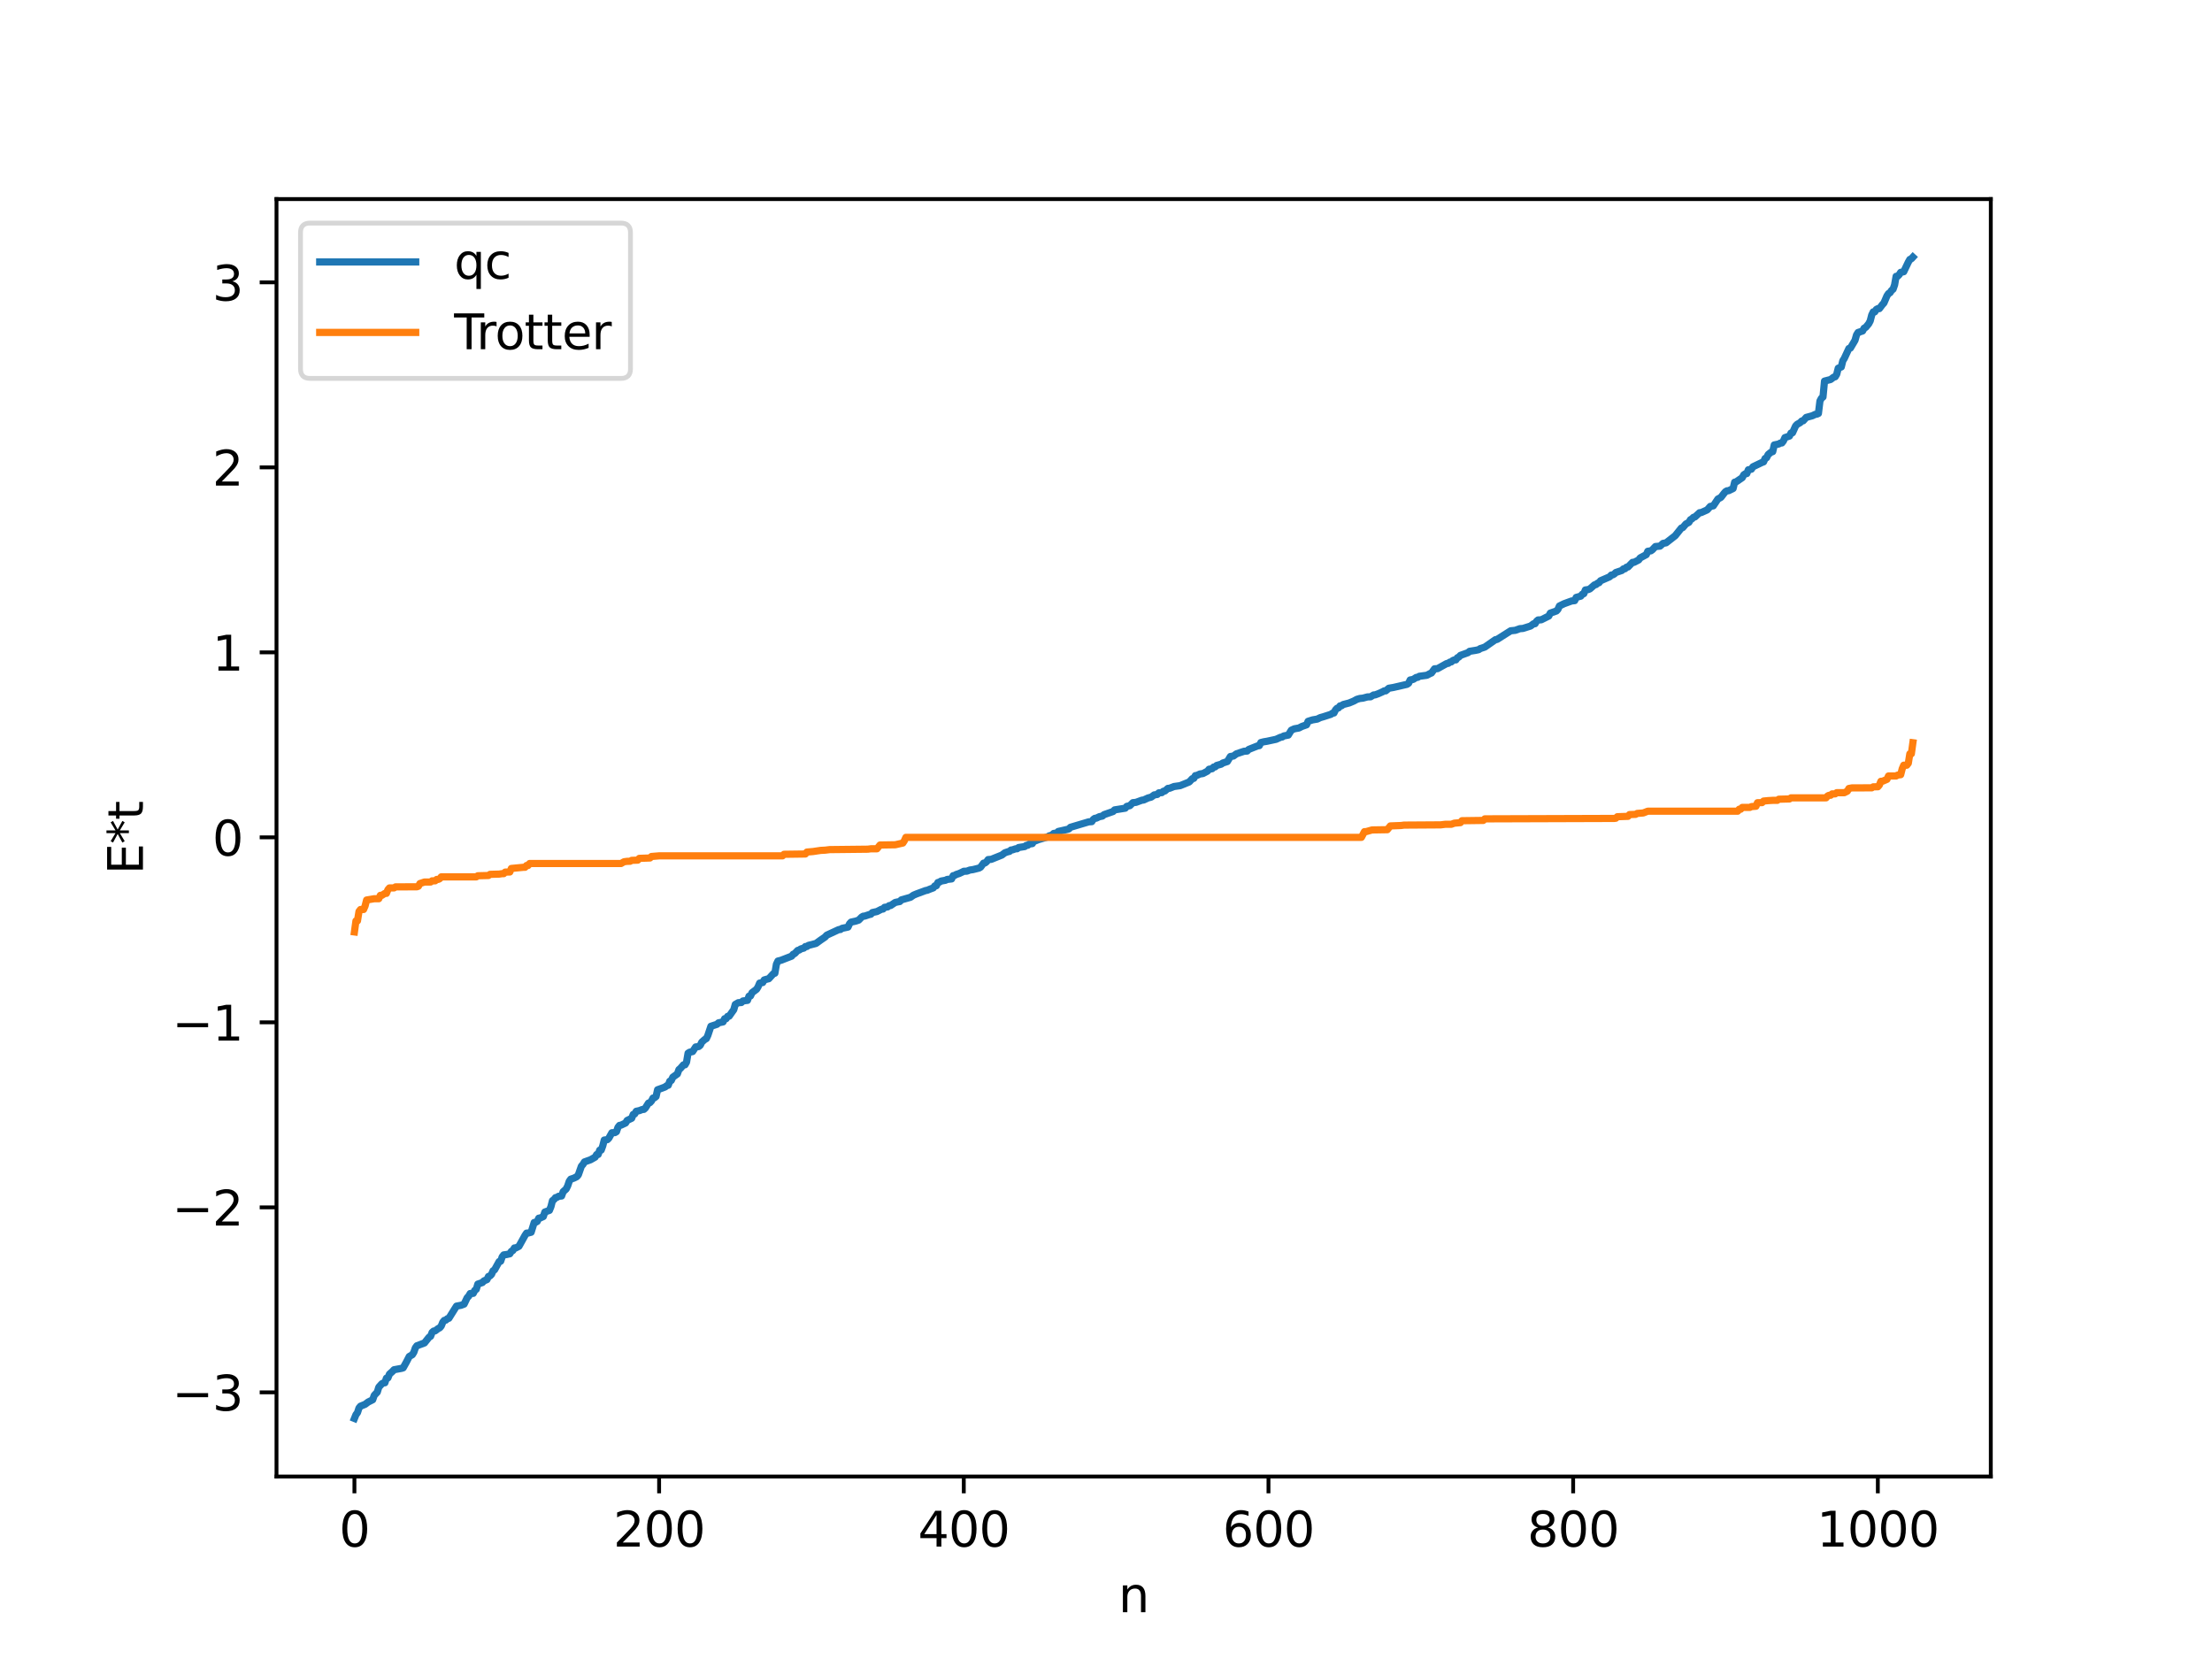 <?xml version="1.0" encoding="utf-8" standalone="no"?>
<!DOCTYPE svg PUBLIC "-//W3C//DTD SVG 1.1//EN"
  "http://www.w3.org/Graphics/SVG/1.1/DTD/svg11.dtd">
<svg xmlns:xlink="http://www.w3.org/1999/xlink" width="460.8pt" height="345.6pt" viewBox="0 0 460.8 345.6" xmlns="http://www.w3.org/2000/svg" version="1.1">
 <defs>
  <style type="text/css">*{stroke-linejoin: round; stroke-linecap: butt}</style>
 </defs>
 <g id="figure_1">
  <g id="patch_1">
   <path d="M 0 345.6 
L 460.8 345.6 
L 460.8 0 
L 0 0 
z
" style="fill: #ffffff"/>
  </g>
  <g id="axes_1">
   <g id="patch_2">
    <path d="M 57.6 307.584 
L 414.72 307.584 
L 414.72 41.472 
L 57.6 41.472 
z
" style="fill: #ffffff"/>
   </g>
   <g id="matplotlib.axis_1">
    <g id="xtick_1">
     <g id="line2d_1">
      <defs>
       <path id="m772fa3d658" d="M 0 0 
L 0 3.5 
" style="stroke: #000000; stroke-width: 0.8"/>
      </defs>
      <g>
       <use xlink:href="#m772fa3d658" x="73.833" y="307.584" style="stroke: #000000; stroke-width: 0.8"/>
      </g>
     </g>
     <g id="text_1">
      <!-- 0 -->
      <g transform="translate(70.651 322.182) scale(0.1 -0.1)">
       <defs>
        <path id="DejaVuSans-30" d="M 2034 4250 
Q 1547 4250 1301 3770 
Q 1056 3291 1056 2328 
Q 1056 1369 1301 889 
Q 1547 409 2034 409 
Q 2525 409 2770 889 
Q 3016 1369 3016 2328 
Q 3016 3291 2770 3770 
Q 2525 4250 2034 4250 
z
M 2034 4750 
Q 2819 4750 3233 4129 
Q 3647 3509 3647 2328 
Q 3647 1150 3233 529 
Q 2819 -91 2034 -91 
Q 1250 -91 836 529 
Q 422 1150 422 2328 
Q 422 3509 836 4129 
Q 1250 4750 2034 4750 
z
" transform="scale(0.016)"/>
       </defs>
       <use xlink:href="#DejaVuSans-30"/>
      </g>
     </g>
    </g>
    <g id="xtick_2">
     <g id="line2d_2">
      <g>
       <use xlink:href="#m772fa3d658" x="137.304" y="307.584" style="stroke: #000000; stroke-width: 0.8"/>
      </g>
     </g>
     <g id="text_2">
      <!-- 200 -->
      <g transform="translate(127.76 322.182) scale(0.1 -0.1)">
       <defs>
        <path id="DejaVuSans-32" d="M 1228 531 
L 3431 531 
L 3431 0 
L 469 0 
L 469 531 
Q 828 903 1448 1529 
Q 2069 2156 2228 2338 
Q 2531 2678 2651 2914 
Q 2772 3150 2772 3378 
Q 2772 3750 2511 3984 
Q 2250 4219 1831 4219 
Q 1534 4219 1204 4116 
Q 875 4013 500 3803 
L 500 4441 
Q 881 4594 1212 4672 
Q 1544 4750 1819 4750 
Q 2544 4750 2975 4387 
Q 3406 4025 3406 3419 
Q 3406 3131 3298 2873 
Q 3191 2616 2906 2266 
Q 2828 2175 2409 1742 
Q 1991 1309 1228 531 
z
" transform="scale(0.016)"/>
       </defs>
       <use xlink:href="#DejaVuSans-32"/>
       <use xlink:href="#DejaVuSans-30" x="63.623"/>
       <use xlink:href="#DejaVuSans-30" x="127.246"/>
      </g>
     </g>
    </g>
    <g id="xtick_3">
     <g id="line2d_3">
      <g>
       <use xlink:href="#m772fa3d658" x="200.775" y="307.584" style="stroke: #000000; stroke-width: 0.8"/>
      </g>
     </g>
     <g id="text_3">
      <!-- 400 -->
      <g transform="translate(191.231 322.182) scale(0.1 -0.1)">
       <defs>
        <path id="DejaVuSans-34" d="M 2419 4116 
L 825 1625 
L 2419 1625 
L 2419 4116 
z
M 2253 4666 
L 3047 4666 
L 3047 1625 
L 3713 1625 
L 3713 1100 
L 3047 1100 
L 3047 0 
L 2419 0 
L 2419 1100 
L 313 1100 
L 313 1709 
L 2253 4666 
z
" transform="scale(0.016)"/>
       </defs>
       <use xlink:href="#DejaVuSans-34"/>
       <use xlink:href="#DejaVuSans-30" x="63.623"/>
       <use xlink:href="#DejaVuSans-30" x="127.246"/>
      </g>
     </g>
    </g>
    <g id="xtick_4">
     <g id="line2d_4">
      <g>
       <use xlink:href="#m772fa3d658" x="264.246" y="307.584" style="stroke: #000000; stroke-width: 0.8"/>
      </g>
     </g>
     <g id="text_4">
      <!-- 600 -->
      <g transform="translate(254.702 322.182) scale(0.1 -0.1)">
       <defs>
        <path id="DejaVuSans-36" d="M 2113 2584 
Q 1688 2584 1439 2293 
Q 1191 2003 1191 1497 
Q 1191 994 1439 701 
Q 1688 409 2113 409 
Q 2538 409 2786 701 
Q 3034 994 3034 1497 
Q 3034 2003 2786 2293 
Q 2538 2584 2113 2584 
z
M 3366 4563 
L 3366 3988 
Q 3128 4100 2886 4159 
Q 2644 4219 2406 4219 
Q 1781 4219 1451 3797 
Q 1122 3375 1075 2522 
Q 1259 2794 1537 2939 
Q 1816 3084 2150 3084 
Q 2853 3084 3261 2657 
Q 3669 2231 3669 1497 
Q 3669 778 3244 343 
Q 2819 -91 2113 -91 
Q 1303 -91 875 529 
Q 447 1150 447 2328 
Q 447 3434 972 4092 
Q 1497 4750 2381 4750 
Q 2619 4750 2861 4703 
Q 3103 4656 3366 4563 
z
" transform="scale(0.016)"/>
       </defs>
       <use xlink:href="#DejaVuSans-36"/>
       <use xlink:href="#DejaVuSans-30" x="63.623"/>
       <use xlink:href="#DejaVuSans-30" x="127.246"/>
      </g>
     </g>
    </g>
    <g id="xtick_5">
     <g id="line2d_5">
      <g>
       <use xlink:href="#m772fa3d658" x="327.717" y="307.584" style="stroke: #000000; stroke-width: 0.8"/>
      </g>
     </g>
     <g id="text_5">
      <!-- 800 -->
      <g transform="translate(318.173 322.182) scale(0.1 -0.1)">
       <defs>
        <path id="DejaVuSans-38" d="M 2034 2216 
Q 1584 2216 1326 1975 
Q 1069 1734 1069 1313 
Q 1069 891 1326 650 
Q 1584 409 2034 409 
Q 2484 409 2743 651 
Q 3003 894 3003 1313 
Q 3003 1734 2745 1975 
Q 2488 2216 2034 2216 
z
M 1403 2484 
Q 997 2584 770 2862 
Q 544 3141 544 3541 
Q 544 4100 942 4425 
Q 1341 4750 2034 4750 
Q 2731 4750 3128 4425 
Q 3525 4100 3525 3541 
Q 3525 3141 3298 2862 
Q 3072 2584 2669 2484 
Q 3125 2378 3379 2068 
Q 3634 1759 3634 1313 
Q 3634 634 3220 271 
Q 2806 -91 2034 -91 
Q 1263 -91 848 271 
Q 434 634 434 1313 
Q 434 1759 690 2068 
Q 947 2378 1403 2484 
z
M 1172 3481 
Q 1172 3119 1398 2916 
Q 1625 2713 2034 2713 
Q 2441 2713 2670 2916 
Q 2900 3119 2900 3481 
Q 2900 3844 2670 4047 
Q 2441 4250 2034 4250 
Q 1625 4250 1398 4047 
Q 1172 3844 1172 3481 
z
" transform="scale(0.016)"/>
       </defs>
       <use xlink:href="#DejaVuSans-38"/>
       <use xlink:href="#DejaVuSans-30" x="63.623"/>
       <use xlink:href="#DejaVuSans-30" x="127.246"/>
      </g>
     </g>
    </g>
    <g id="xtick_6">
     <g id="line2d_6">
      <g>
       <use xlink:href="#m772fa3d658" x="391.188" y="307.584" style="stroke: #000000; stroke-width: 0.8"/>
      </g>
     </g>
     <g id="text_6">
      <!-- 1000 -->
      <g transform="translate(378.463 322.182) scale(0.1 -0.1)">
       <defs>
        <path id="DejaVuSans-31" d="M 794 531 
L 1825 531 
L 1825 4091 
L 703 3866 
L 703 4441 
L 1819 4666 
L 2450 4666 
L 2450 531 
L 3481 531 
L 3481 0 
L 794 0 
L 794 531 
z
" transform="scale(0.016)"/>
       </defs>
       <use xlink:href="#DejaVuSans-31"/>
       <use xlink:href="#DejaVuSans-30" x="63.623"/>
       <use xlink:href="#DejaVuSans-30" x="127.246"/>
       <use xlink:href="#DejaVuSans-30" x="190.869"/>
      </g>
     </g>
    </g>
    <g id="text_7">
     <!-- n -->
     <g transform="translate(232.991 335.861) scale(0.1 -0.1)">
      <defs>
       <path id="DejaVuSans-6e" d="M 3513 2113 
L 3513 0 
L 2938 0 
L 2938 2094 
Q 2938 2591 2744 2837 
Q 2550 3084 2163 3084 
Q 1697 3084 1428 2787 
Q 1159 2491 1159 1978 
L 1159 0 
L 581 0 
L 581 3500 
L 1159 3500 
L 1159 2956 
Q 1366 3272 1645 3428 
Q 1925 3584 2291 3584 
Q 2894 3584 3203 3211 
Q 3513 2838 3513 2113 
z
" transform="scale(0.016)"/>
      </defs>
      <use xlink:href="#DejaVuSans-6e"/>
     </g>
    </g>
   </g>
   <g id="matplotlib.axis_2">
    <g id="ytick_1">
     <g id="line2d_7">
      <defs>
       <path id="ma882f7bfd0" d="M 0 0 
L -3.5 0 
" style="stroke: #000000; stroke-width: 0.8"/>
      </defs>
      <g>
       <use xlink:href="#ma882f7bfd0" x="57.6" y="290.051" style="stroke: #000000; stroke-width: 0.8"/>
      </g>
     </g>
     <g id="text_8">
      <!-- −3 -->
      <g transform="translate(35.858 293.85) scale(0.1 -0.1)">
       <defs>
        <path id="DejaVuSans-2212" d="M 678 2272 
L 4684 2272 
L 4684 1741 
L 678 1741 
L 678 2272 
z
" transform="scale(0.016)"/>
        <path id="DejaVuSans-33" d="M 2597 2516 
Q 3050 2419 3304 2112 
Q 3559 1806 3559 1356 
Q 3559 666 3084 287 
Q 2609 -91 1734 -91 
Q 1441 -91 1130 -33 
Q 819 25 488 141 
L 488 750 
Q 750 597 1062 519 
Q 1375 441 1716 441 
Q 2309 441 2620 675 
Q 2931 909 2931 1356 
Q 2931 1769 2642 2001 
Q 2353 2234 1838 2234 
L 1294 2234 
L 1294 2753 
L 1863 2753 
Q 2328 2753 2575 2939 
Q 2822 3125 2822 3475 
Q 2822 3834 2567 4026 
Q 2313 4219 1838 4219 
Q 1578 4219 1281 4162 
Q 984 4106 628 3988 
L 628 4550 
Q 988 4650 1302 4700 
Q 1616 4750 1894 4750 
Q 2613 4750 3031 4423 
Q 3450 4097 3450 3541 
Q 3450 3153 3228 2886 
Q 3006 2619 2597 2516 
z
" transform="scale(0.016)"/>
       </defs>
       <use xlink:href="#DejaVuSans-2212"/>
       <use xlink:href="#DejaVuSans-33" x="83.789"/>
      </g>
     </g>
    </g>
    <g id="ytick_2">
     <g id="line2d_8">
      <g>
       <use xlink:href="#ma882f7bfd0" x="57.6" y="251.513" style="stroke: #000000; stroke-width: 0.8"/>
      </g>
     </g>
     <g id="text_9">
      <!-- −2 -->
      <g transform="translate(35.858 255.312) scale(0.1 -0.1)">
       <use xlink:href="#DejaVuSans-2212"/>
       <use xlink:href="#DejaVuSans-32" x="83.789"/>
      </g>
     </g>
    </g>
    <g id="ytick_3">
     <g id="line2d_9">
      <g>
       <use xlink:href="#ma882f7bfd0" x="57.6" y="212.974" style="stroke: #000000; stroke-width: 0.8"/>
      </g>
     </g>
     <g id="text_10">
      <!-- −1 -->
      <g transform="translate(35.858 216.774) scale(0.1 -0.1)">
       <use xlink:href="#DejaVuSans-2212"/>
       <use xlink:href="#DejaVuSans-31" x="83.789"/>
      </g>
     </g>
    </g>
    <g id="ytick_4">
     <g id="line2d_10">
      <g>
       <use xlink:href="#ma882f7bfd0" x="57.6" y="174.436" style="stroke: #000000; stroke-width: 0.8"/>
      </g>
     </g>
     <g id="text_11">
      <!-- 0 -->
      <g transform="translate(44.237 178.235) scale(0.1 -0.1)">
       <use xlink:href="#DejaVuSans-30"/>
      </g>
     </g>
    </g>
    <g id="ytick_5">
     <g id="line2d_11">
      <g>
       <use xlink:href="#ma882f7bfd0" x="57.6" y="135.898" style="stroke: #000000; stroke-width: 0.8"/>
      </g>
     </g>
     <g id="text_12">
      <!-- 1 -->
      <g transform="translate(44.237 139.697) scale(0.1 -0.1)">
       <use xlink:href="#DejaVuSans-31"/>
      </g>
     </g>
    </g>
    <g id="ytick_6">
     <g id="line2d_12">
      <g>
       <use xlink:href="#ma882f7bfd0" x="57.6" y="97.359" style="stroke: #000000; stroke-width: 0.8"/>
      </g>
     </g>
     <g id="text_13">
      <!-- 2 -->
      <g transform="translate(44.237 101.159) scale(0.1 -0.1)">
       <use xlink:href="#DejaVuSans-32"/>
      </g>
     </g>
    </g>
    <g id="ytick_7">
     <g id="line2d_13">
      <g>
       <use xlink:href="#ma882f7bfd0" x="57.6" y="58.821" style="stroke: #000000; stroke-width: 0.8"/>
      </g>
     </g>
     <g id="text_14">
      <!-- 3 -->
      <g transform="translate(44.237 62.62) scale(0.1 -0.1)">
       <use xlink:href="#DejaVuSans-33"/>
      </g>
     </g>
    </g>
    <g id="text_15">
     <!-- E*t -->
     <g transform="translate(29.778 182.148) rotate(-90) scale(0.1 -0.1)">
      <defs>
       <path id="DejaVuSans-45" d="M 628 4666 
L 3578 4666 
L 3578 4134 
L 1259 4134 
L 1259 2753 
L 3481 2753 
L 3481 2222 
L 1259 2222 
L 1259 531 
L 3634 531 
L 3634 0 
L 628 0 
L 628 4666 
z
" transform="scale(0.016)"/>
       <path id="DejaVuSans-2a" d="M 3009 3897 
L 1888 3291 
L 3009 2681 
L 2828 2375 
L 1778 3009 
L 1778 1831 
L 1422 1831 
L 1422 3009 
L 372 2375 
L 191 2681 
L 1313 3291 
L 191 3897 
L 372 4206 
L 1422 3572 
L 1422 4750 
L 1778 4750 
L 1778 3572 
L 2828 4206 
L 3009 3897 
z
" transform="scale(0.016)"/>
       <path id="DejaVuSans-74" d="M 1172 4494 
L 1172 3500 
L 2356 3500 
L 2356 3053 
L 1172 3053 
L 1172 1153 
Q 1172 725 1289 603 
Q 1406 481 1766 481 
L 2356 481 
L 2356 0 
L 1766 0 
Q 1100 0 847 248 
Q 594 497 594 1153 
L 594 3053 
L 172 3053 
L 172 3500 
L 594 3500 
L 594 4494 
L 1172 4494 
z
" transform="scale(0.016)"/>
      </defs>
      <use xlink:href="#DejaVuSans-45"/>
      <use xlink:href="#DejaVuSans-2a" x="63.184"/>
      <use xlink:href="#DejaVuSans-74" x="113.184"/>
     </g>
    </g>
   </g>
   <g id="line2d_14">
    <path d="M 73.833 295.488 
L 74.15 294.707 
L 74.467 294.29 
L 74.785 293.315 
L 75.102 292.934 
L 76.054 292.55 
L 76.689 292.073 
L 77.641 291.591 
L 77.958 290.679 
L 78.593 290.01 
L 78.91 288.972 
L 79.545 288.266 
L 79.862 288.092 
L 80.18 288.06 
L 80.497 287.097 
L 80.815 287.038 
L 81.132 286.253 
L 81.767 285.685 
L 82.084 285.341 
L 83.671 285.047 
L 83.988 284.947 
L 84.623 283.808 
L 85.258 282.58 
L 85.892 282.211 
L 86.21 281.7 
L 86.527 280.78 
L 86.844 280.35 
L 88.431 279.756 
L 89.383 278.559 
L 89.7 278.378 
L 90.018 277.565 
L 90.335 277.288 
L 90.653 277.241 
L 91.287 276.76 
L 91.605 276.608 
L 91.922 276.227 
L 92.239 275.439 
L 92.557 275.06 
L 92.874 275.007 
L 93.191 274.713 
L 93.509 274.623 
L 94.778 272.591 
L 95.096 272.09 
L 96.048 271.911 
L 96.682 271.671 
L 97.317 270.345 
L 97.634 270.017 
L 97.952 269.466 
L 98.586 269.429 
L 98.904 268.809 
L 99.221 268.579 
L 99.539 267.503 
L 100.491 267.175 
L 100.808 266.831 
L 101.443 266.564 
L 101.76 265.906 
L 102.077 265.792 
L 102.395 265.473 
L 102.712 264.732 
L 103.029 264.525 
L 103.981 262.806 
L 104.299 262.735 
L 104.616 261.823 
L 104.934 261.418 
L 105.568 261.334 
L 106.203 261.189 
L 106.52 260.678 
L 106.838 260.504 
L 107.155 259.971 
L 107.472 259.961 
L 108.107 259.627 
L 109.377 257.342 
L 109.694 256.881 
L 110.011 256.863 
L 110.646 256.698 
L 111.281 254.664 
L 111.598 254.623 
L 111.915 254.444 
L 112.233 253.773 
L 112.55 253.724 
L 113.185 253.429 
L 113.502 252.486 
L 114.454 252.145 
L 114.772 251.359 
L 115.089 250.122 
L 115.406 249.891 
L 115.724 249.489 
L 116.041 249.425 
L 116.358 249.21 
L 116.993 249.145 
L 117.31 248.261 
L 117.945 247.686 
L 118.262 247.034 
L 118.58 246.089 
L 118.897 245.642 
L 119.532 245.433 
L 120.167 245.12 
L 120.484 244.728 
L 121.119 242.922 
L 121.436 242.578 
L 121.753 242.05 
L 123.023 241.599 
L 123.975 241.054 
L 124.292 240.51 
L 124.61 240.494 
L 124.927 239.598 
L 125.244 239.582 
L 125.562 238.715 
L 125.879 237.49 
L 126.514 237.413 
L 126.831 237.106 
L 127.466 235.972 
L 128.1 235.941 
L 128.418 235.753 
L 128.735 234.841 
L 129.053 234.441 
L 129.37 234.389 
L 130.322 233.94 
L 130.639 233.412 
L 131.591 232.955 
L 131.909 232.156 
L 132.226 232.055 
L 132.543 231.499 
L 133.178 231.366 
L 133.813 231.123 
L 134.13 231.105 
L 134.448 230.815 
L 135.082 229.8 
L 135.4 229.693 
L 135.717 229.349 
L 136.034 228.742 
L 136.352 228.679 
L 136.669 228.417 
L 136.986 227.014 
L 137.939 226.671 
L 138.573 226.428 
L 138.891 226.164 
L 139.208 226.081 
L 139.525 225.231 
L 139.843 225.081 
L 140.16 224.397 
L 141.112 223.717 
L 141.429 222.828 
L 141.747 222.558 
L 142.381 221.828 
L 142.699 221.822 
L 143.016 221.272 
L 143.334 219.405 
L 143.651 219.199 
L 144.286 219.061 
L 144.92 218.1 
L 145.555 218.012 
L 145.872 217.756 
L 146.19 217.099 
L 146.824 216.538 
L 147.142 216.365 
L 147.459 215.687 
L 148.094 213.792 
L 149.363 213.381 
L 149.681 213.076 
L 150.633 212.88 
L 150.95 212.216 
L 151.267 212.213 
L 151.585 211.724 
L 151.902 211.686 
L 152.537 210.784 
L 152.854 210.35 
L 153.172 209.239 
L 153.806 208.88 
L 154.441 208.843 
L 154.758 208.526 
L 155.393 208.431 
L 155.71 208.4 
L 156.028 207.524 
L 156.345 207.473 
L 156.662 206.792 
L 157.615 206.077 
L 157.932 205.548 
L 158.249 204.794 
L 158.884 204.683 
L 159.201 204.137 
L 159.836 203.959 
L 160.153 203.884 
L 161.105 202.842 
L 161.423 202.741 
L 161.74 200.867 
L 162.058 200.202 
L 162.692 200.045 
L 164.914 199.183 
L 165.231 198.786 
L 165.548 198.65 
L 166.183 197.984 
L 166.5 197.917 
L 166.818 197.677 
L 167.453 197.506 
L 167.77 197.18 
L 168.087 197.177 
L 168.405 196.942 
L 169.991 196.534 
L 170.943 195.841 
L 171.896 195.187 
L 172.213 194.82 
L 174.752 193.644 
L 175.069 193.637 
L 175.386 193.397 
L 176.339 193.198 
L 176.656 193.124 
L 176.973 192.437 
L 177.291 192.093 
L 178.243 191.888 
L 178.877 191.678 
L 179.512 191.041 
L 179.829 190.859 
L 180.147 190.835 
L 181.099 190.516 
L 181.416 190.453 
L 181.734 190.099 
L 182.686 189.893 
L 183.638 189.403 
L 183.955 189.368 
L 184.272 189.012 
L 184.907 188.929 
L 185.224 188.665 
L 185.542 188.631 
L 186.494 187.995 
L 187.129 187.86 
L 187.446 187.806 
L 187.763 187.462 
L 189.667 186.923 
L 190.302 186.481 
L 190.937 186.213 
L 192.841 185.511 
L 193.158 185.46 
L 193.793 185.195 
L 194.428 184.961 
L 194.745 184.54 
L 195.062 184.514 
L 195.38 183.84 
L 195.697 183.772 
L 196.015 183.545 
L 196.967 183.376 
L 197.284 183.206 
L 198.236 183.096 
L 198.553 182.424 
L 198.871 182.371 
L 199.188 182.176 
L 199.823 181.965 
L 200.458 181.668 
L 200.775 181.503 
L 201.41 181.482 
L 202.044 181.244 
L 202.679 181.154 
L 203.948 180.836 
L 204.266 180.658 
L 204.9 179.805 
L 205.218 179.759 
L 205.535 179.503 
L 205.853 179.064 
L 206.487 179.017 
L 208.709 178.124 
L 209.343 177.645 
L 209.978 177.43 
L 210.296 177.362 
L 210.613 177.076 
L 210.93 177.041 
L 211.565 176.82 
L 211.882 176.812 
L 212.2 176.554 
L 213.469 176.353 
L 213.786 176.115 
L 214.104 176.084 
L 214.421 175.828 
L 215.056 175.737 
L 215.373 175.21 
L 215.691 175.168 
L 216.325 174.916 
L 218.229 174.351 
L 218.547 174.134 
L 219.181 173.963 
L 219.499 173.619 
L 220.134 173.535 
L 220.451 173.21 
L 222.355 172.774 
L 222.672 172.677 
L 222.99 172.339 
L 226.798 171.206 
L 227.433 171.164 
L 227.75 170.701 
L 228.067 170.475 
L 228.385 170.44 
L 229.02 170.131 
L 229.654 170.002 
L 229.972 169.712 
L 231.876 169.05 
L 232.193 168.714 
L 234.415 168.359 
L 234.732 167.979 
L 235.367 167.833 
L 236.001 167.209 
L 236.636 167.148 
L 237.905 166.684 
L 238.223 166.662 
L 239.175 166.224 
L 239.81 166.06 
L 240.444 165.594 
L 241.079 165.503 
L 241.396 165.167 
L 242.031 165.12 
L 242.348 164.835 
L 242.666 164.776 
L 243.3 164.234 
L 243.618 164.223 
L 244.57 163.846 
L 245.839 163.667 
L 247.743 162.892 
L 248.378 162.212 
L 248.696 162.146 
L 249.013 161.576 
L 249.33 161.536 
L 249.965 161.239 
L 250.6 161.141 
L 251.552 160.639 
L 251.869 160.244 
L 252.504 160.14 
L 252.821 159.793 
L 253.139 159.758 
L 253.456 159.458 
L 254.408 159.189 
L 254.725 158.949 
L 255.677 158.644 
L 256.312 157.595 
L 256.947 157.494 
L 257.581 157.029 
L 259.168 156.501 
L 259.803 156.458 
L 260.12 156.123 
L 262.024 155.366 
L 262.342 155.327 
L 262.659 154.682 
L 263.294 154.525 
L 263.929 154.421 
L 265.833 154.011 
L 266.785 153.579 
L 267.102 153.534 
L 267.42 153.315 
L 268.372 153.136 
L 269.006 152.111 
L 269.641 151.823 
L 270.593 151.654 
L 271.228 151.325 
L 272.18 150.991 
L 272.497 150.263 
L 273.449 149.962 
L 274.401 149.802 
L 275.036 149.494 
L 275.671 149.315 
L 277.258 148.802 
L 277.575 148.571 
L 277.892 148.527 
L 278.21 147.884 
L 278.527 147.548 
L 278.844 147.462 
L 279.162 147.044 
L 279.479 147.02 
L 279.796 146.769 
L 281.066 146.439 
L 282.018 146.041 
L 282.653 145.687 
L 283.287 145.503 
L 283.922 145.437 
L 284.874 145.178 
L 285.509 145.159 
L 286.143 144.775 
L 286.461 144.757 
L 287.096 144.525 
L 288.048 144.098 
L 288.365 143.917 
L 288.682 143.914 
L 289.317 143.374 
L 290.269 143.211 
L 293.125 142.553 
L 293.443 142.321 
L 293.76 141.653 
L 294.395 141.531 
L 295.029 141.122 
L 295.347 141.098 
L 295.664 140.884 
L 297.251 140.668 
L 297.886 140.324 
L 298.203 140.196 
L 298.838 139.325 
L 299.472 139.291 
L 301.377 138.221 
L 301.694 138.188 
L 302.011 137.941 
L 302.329 137.885 
L 302.646 137.603 
L 302.963 137.47 
L 303.281 137.469 
L 303.598 137.025 
L 303.915 136.871 
L 304.233 136.528 
L 305.82 135.957 
L 306.137 135.68 
L 307.406 135.477 
L 308.041 135.341 
L 308.358 135.114 
L 309.31 134.801 
L 311.532 133.254 
L 311.849 133.215 
L 314.705 131.404 
L 315.658 131.307 
L 316.61 130.963 
L 317.244 130.917 
L 318.831 130.418 
L 319.466 129.942 
L 319.783 129.928 
L 320.1 129.408 
L 320.418 129.147 
L 321.053 129.123 
L 322.639 128.332 
L 322.957 127.722 
L 324.226 127.282 
L 324.543 126.945 
L 324.861 126.234 
L 325.813 125.77 
L 327.4 125.191 
L 328.034 125.123 
L 328.352 124.45 
L 329.304 124.188 
L 329.621 123.789 
L 329.939 123.675 
L 330.256 122.899 
L 330.891 122.808 
L 331.208 122.67 
L 332.16 121.839 
L 332.477 121.777 
L 332.795 121.487 
L 333.112 121.39 
L 333.429 120.979 
L 335.334 120.152 
L 335.651 119.8 
L 335.968 119.752 
L 336.286 119.575 
L 336.603 119.264 
L 337.872 118.834 
L 338.19 118.504 
L 338.507 118.49 
L 338.824 118.163 
L 339.142 118.112 
L 339.777 117.462 
L 340.094 117.142 
L 340.411 117.139 
L 341.363 116.65 
L 341.681 116.221 
L 342.95 115.542 
L 343.267 114.842 
L 343.902 114.749 
L 344.22 114.524 
L 344.854 113.852 
L 345.806 113.767 
L 346.441 113.199 
L 347.076 113.08 
L 348.98 111.597 
L 350.249 110.008 
L 350.567 109.893 
L 351.201 109.152 
L 351.836 108.808 
L 352.153 108.261 
L 352.471 108.08 
L 352.788 107.761 
L 353.105 107.676 
L 354.058 106.803 
L 354.375 106.786 
L 355.644 106.217 
L 356.279 105.497 
L 356.914 105.378 
L 357.866 103.957 
L 358.5 103.613 
L 359.135 102.784 
L 359.453 102.421 
L 359.77 102.243 
L 360.087 102.233 
L 361.039 101.762 
L 361.357 100.447 
L 361.674 100.371 
L 362.943 99.507 
L 363.261 98.917 
L 363.578 98.7 
L 363.896 98.653 
L 364.213 97.862 
L 364.848 97.745 
L 365.165 97.243 
L 367.069 96.33 
L 367.386 96.217 
L 367.704 95.501 
L 368.021 95.346 
L 368.339 94.688 
L 368.973 94.177 
L 369.291 94.084 
L 369.608 92.689 
L 370.56 92.488 
L 370.877 92.297 
L 371.195 92.275 
L 371.512 91.871 
L 371.829 91.161 
L 372.781 90.841 
L 373.099 90.205 
L 373.416 90.154 
L 374.051 88.748 
L 374.368 88.404 
L 375.003 88.047 
L 375.32 87.711 
L 375.638 87.659 
L 376.272 86.953 
L 377.542 86.609 
L 378.177 86.306 
L 378.494 86.277 
L 378.811 86.129 
L 379.129 83.526 
L 379.446 82.941 
L 379.763 82.7 
L 380.081 79.386 
L 381.35 79.059 
L 381.985 78.573 
L 382.302 78.491 
L 382.62 77.969 
L 382.937 76.704 
L 383.572 76.447 
L 383.889 75.156 
L 384.206 74.657 
L 385.158 72.6 
L 385.476 72.507 
L 386.428 70.897 
L 386.745 69.783 
L 387.062 69.264 
L 388.015 68.948 
L 388.332 68.362 
L 388.649 68.21 
L 389.284 67.449 
L 389.601 66.845 
L 389.919 65.612 
L 390.236 64.967 
L 390.553 64.965 
L 390.871 64.468 
L 391.188 64.292 
L 391.505 64.29 
L 392.14 63.455 
L 392.458 63.111 
L 393.092 61.629 
L 393.41 61.158 
L 393.727 60.979 
L 394.044 60.501 
L 394.362 60.245 
L 394.679 59.35 
L 394.996 57.564 
L 395.314 57.546 
L 395.631 57.22 
L 395.948 56.734 
L 396.583 56.605 
L 397.535 54.608 
L 397.853 54.047 
L 398.17 53.912 
L 398.487 53.568 
L 398.487 53.568 
" clip-path="url(#paed1dea2c6)" style="fill: none; stroke: #1f77b4; stroke-width: 1.5; stroke-linecap: square"/>
   </g>
   <g id="line2d_15">
    <path d="M 73.833 194.138 
L 74.15 191.839 
L 74.467 191.839 
L 74.785 189.874 
L 75.102 189.466 
L 75.737 189.466 
L 76.054 188.731 
L 76.372 187.489 
L 77.958 187.221 
L 78.91 187.221 
L 79.228 186.521 
L 79.545 186.521 
L 80.18 186.111 
L 80.497 186.111 
L 80.815 185.336 
L 81.132 184.972 
L 82.084 184.966 
L 82.401 184.75 
L 86.844 184.738 
L 87.162 184.619 
L 87.479 184.058 
L 88.431 183.74 
L 89.7 183.74 
L 90.018 183.492 
L 90.653 183.492 
L 90.97 183.203 
L 91.287 183.203 
L 91.605 183.053 
L 91.922 182.667 
L 99.221 182.667 
L 99.539 182.437 
L 101.76 182.382 
L 102.077 182.144 
L 103.981 182.09 
L 104.616 181.997 
L 104.934 181.997 
L 105.251 181.67 
L 106.203 181.653 
L 106.52 180.915 
L 109.059 180.672 
L 109.377 180.672 
L 109.694 180.298 
L 110.011 180.298 
L 110.329 179.886 
L 129.37 179.886 
L 130.005 179.517 
L 130.639 179.432 
L 131.274 179.417 
L 131.591 179.226 
L 132.861 179.182 
L 133.178 178.813 
L 135.4 178.736 
L 135.717 178.421 
L 137.304 178.29 
L 163.01 178.29 
L 163.327 177.963 
L 167.77 177.904 
L 168.087 177.5 
L 169.357 177.392 
L 170.943 177.155 
L 171.896 177.105 
L 172.848 176.988 
L 180.781 176.902 
L 181.416 176.818 
L 182.686 176.818 
L 183.32 176.032 
L 186.494 175.98 
L 188.081 175.621 
L 188.398 175.133 
L 188.715 174.436 
L 283.605 174.436 
L 284.239 173.251 
L 284.557 173.251 
L 285.826 172.892 
L 289 172.84 
L 289.634 172.054 
L 291.856 171.97 
L 292.491 171.884 
L 300.107 171.834 
L 301.059 171.717 
L 302.329 171.717 
L 302.963 171.48 
L 304.233 171.373 
L 304.55 170.968 
L 308.993 170.909 
L 309.31 170.582 
L 336.286 170.493 
L 336.603 170.451 
L 336.92 170.136 
L 339.142 170.059 
L 339.459 169.69 
L 340.729 169.646 
L 341.046 169.455 
L 342.315 169.355 
L 343.267 168.986 
L 361.991 168.986 
L 362.309 168.574 
L 362.626 168.574 
L 362.943 168.2 
L 364.53 168.2 
L 364.848 168.03 
L 365.8 167.957 
L 366.117 167.219 
L 367.069 167.202 
L 367.386 166.875 
L 368.339 166.782 
L 369.291 166.728 
L 370.243 166.728 
L 370.56 166.49 
L 372.781 166.435 
L 373.099 166.205 
L 380.398 166.205 
L 380.715 165.819 
L 381.033 165.669 
L 381.35 165.669 
L 381.667 165.38 
L 382.302 165.38 
L 382.62 165.132 
L 384.206 165.132 
L 384.841 164.814 
L 385.158 164.253 
L 385.793 164.135 
L 388.967 164.122 
L 389.919 164.122 
L 390.236 163.907 
L 391.188 163.9 
L 391.505 163.536 
L 391.823 162.761 
L 392.14 162.761 
L 393.092 162.351 
L 393.41 161.651 
L 394.996 161.651 
L 395.314 161.459 
L 395.948 161.383 
L 396.266 160.141 
L 396.583 159.406 
L 397.218 159.406 
L 397.535 158.998 
L 397.853 157.033 
L 398.17 157.033 
L 398.487 154.734 
L 398.487 154.734 
" clip-path="url(#paed1dea2c6)" style="fill: none; stroke: #ff7f0e; stroke-width: 1.5; stroke-linecap: square"/>
   </g>
   <g id="patch_3">
    <path d="M 57.6 307.584 
L 57.6 41.472 
" style="fill: none; stroke: #000000; stroke-width: 0.8; stroke-linejoin: miter; stroke-linecap: square"/>
   </g>
   <g id="patch_4">
    <path d="M 414.72 307.584 
L 414.72 41.472 
" style="fill: none; stroke: #000000; stroke-width: 0.8; stroke-linejoin: miter; stroke-linecap: square"/>
   </g>
   <g id="patch_5">
    <path d="M 57.6 307.584 
L 414.72 307.584 
" style="fill: none; stroke: #000000; stroke-width: 0.8; stroke-linejoin: miter; stroke-linecap: square"/>
   </g>
   <g id="patch_6">
    <path d="M 57.6 41.472 
L 414.72 41.472 
" style="fill: none; stroke: #000000; stroke-width: 0.8; stroke-linejoin: miter; stroke-linecap: square"/>
   </g>
   <g id="legend_1">
    <g id="patch_7">
     <path d="M 64.6 78.828 
L 129.342 78.828 
Q 131.342 78.828 131.342 76.828 
L 131.342 48.472 
Q 131.342 46.472 129.342 46.472 
L 64.6 46.472 
Q 62.6 46.472 62.6 48.472 
L 62.6 76.828 
Q 62.6 78.828 64.6 78.828 
z
" style="fill: #ffffff; opacity: 0.8; stroke: #cccccc; stroke-linejoin: miter"/>
    </g>
    <g id="line2d_16">
     <path d="M 66.6 54.57 
L 76.6 54.57 
L 86.6 54.57 
" style="fill: none; stroke: #1f77b4; stroke-width: 1.5; stroke-linecap: square"/>
    </g>
    <g id="text_16">
     <!-- qc -->
     <g transform="translate(94.6 58.07) scale(0.1 -0.1)">
      <defs>
       <path id="DejaVuSans-71" d="M 947 1747 
Q 947 1113 1208 752 
Q 1469 391 1925 391 
Q 2381 391 2643 752 
Q 2906 1113 2906 1747 
Q 2906 2381 2643 2742 
Q 2381 3103 1925 3103 
Q 1469 3103 1208 2742 
Q 947 2381 947 1747 
z
M 2906 525 
Q 2725 213 2448 61 
Q 2172 -91 1784 -91 
Q 1150 -91 751 415 
Q 353 922 353 1747 
Q 353 2572 751 3078 
Q 1150 3584 1784 3584 
Q 2172 3584 2448 3432 
Q 2725 3281 2906 2969 
L 2906 3500 
L 3481 3500 
L 3481 -1331 
L 2906 -1331 
L 2906 525 
z
" transform="scale(0.016)"/>
       <path id="DejaVuSans-63" d="M 3122 3366 
L 3122 2828 
Q 2878 2963 2633 3030 
Q 2388 3097 2138 3097 
Q 1578 3097 1268 2742 
Q 959 2388 959 1747 
Q 959 1106 1268 751 
Q 1578 397 2138 397 
Q 2388 397 2633 464 
Q 2878 531 3122 666 
L 3122 134 
Q 2881 22 2623 -34 
Q 2366 -91 2075 -91 
Q 1284 -91 818 406 
Q 353 903 353 1747 
Q 353 2603 823 3093 
Q 1294 3584 2113 3584 
Q 2378 3584 2631 3529 
Q 2884 3475 3122 3366 
z
" transform="scale(0.016)"/>
      </defs>
      <use xlink:href="#DejaVuSans-71"/>
      <use xlink:href="#DejaVuSans-63" x="63.477"/>
     </g>
    </g>
    <g id="line2d_17">
     <path d="M 66.6 69.249 
L 76.6 69.249 
L 86.6 69.249 
" style="fill: none; stroke: #ff7f0e; stroke-width: 1.5; stroke-linecap: square"/>
    </g>
    <g id="text_17">
     <!-- Trotter -->
     <g transform="translate(94.6 72.749) scale(0.1 -0.1)">
      <defs>
       <path id="DejaVuSans-54" d="M -19 4666 
L 3928 4666 
L 3928 4134 
L 2272 4134 
L 2272 0 
L 1638 0 
L 1638 4134 
L -19 4134 
L -19 4666 
z
" transform="scale(0.016)"/>
       <path id="DejaVuSans-72" d="M 2631 2963 
Q 2534 3019 2420 3045 
Q 2306 3072 2169 3072 
Q 1681 3072 1420 2755 
Q 1159 2438 1159 1844 
L 1159 0 
L 581 0 
L 581 3500 
L 1159 3500 
L 1159 2956 
Q 1341 3275 1631 3429 
Q 1922 3584 2338 3584 
Q 2397 3584 2469 3576 
Q 2541 3569 2628 3553 
L 2631 2963 
z
" transform="scale(0.016)"/>
       <path id="DejaVuSans-6f" d="M 1959 3097 
Q 1497 3097 1228 2736 
Q 959 2375 959 1747 
Q 959 1119 1226 758 
Q 1494 397 1959 397 
Q 2419 397 2687 759 
Q 2956 1122 2956 1747 
Q 2956 2369 2687 2733 
Q 2419 3097 1959 3097 
z
M 1959 3584 
Q 2709 3584 3137 3096 
Q 3566 2609 3566 1747 
Q 3566 888 3137 398 
Q 2709 -91 1959 -91 
Q 1206 -91 779 398 
Q 353 888 353 1747 
Q 353 2609 779 3096 
Q 1206 3584 1959 3584 
z
" transform="scale(0.016)"/>
       <path id="DejaVuSans-65" d="M 3597 1894 
L 3597 1613 
L 953 1613 
Q 991 1019 1311 708 
Q 1631 397 2203 397 
Q 2534 397 2845 478 
Q 3156 559 3463 722 
L 3463 178 
Q 3153 47 2828 -22 
Q 2503 -91 2169 -91 
Q 1331 -91 842 396 
Q 353 884 353 1716 
Q 353 2575 817 3079 
Q 1281 3584 2069 3584 
Q 2775 3584 3186 3129 
Q 3597 2675 3597 1894 
z
M 3022 2063 
Q 3016 2534 2758 2815 
Q 2500 3097 2075 3097 
Q 1594 3097 1305 2825 
Q 1016 2553 972 2059 
L 3022 2063 
z
" transform="scale(0.016)"/>
      </defs>
      <use xlink:href="#DejaVuSans-54"/>
      <use xlink:href="#DejaVuSans-72" x="46.334"/>
      <use xlink:href="#DejaVuSans-6f" x="85.197"/>
      <use xlink:href="#DejaVuSans-74" x="146.379"/>
      <use xlink:href="#DejaVuSans-74" x="185.588"/>
      <use xlink:href="#DejaVuSans-65" x="224.797"/>
      <use xlink:href="#DejaVuSans-72" x="286.32"/>
     </g>
    </g>
   </g>
  </g>
 </g>
 <defs>
  <clipPath id="paed1dea2c6">
   <rect x="57.6" y="41.472" width="357.12" height="266.112"/>
  </clipPath>
 </defs>
</svg>
